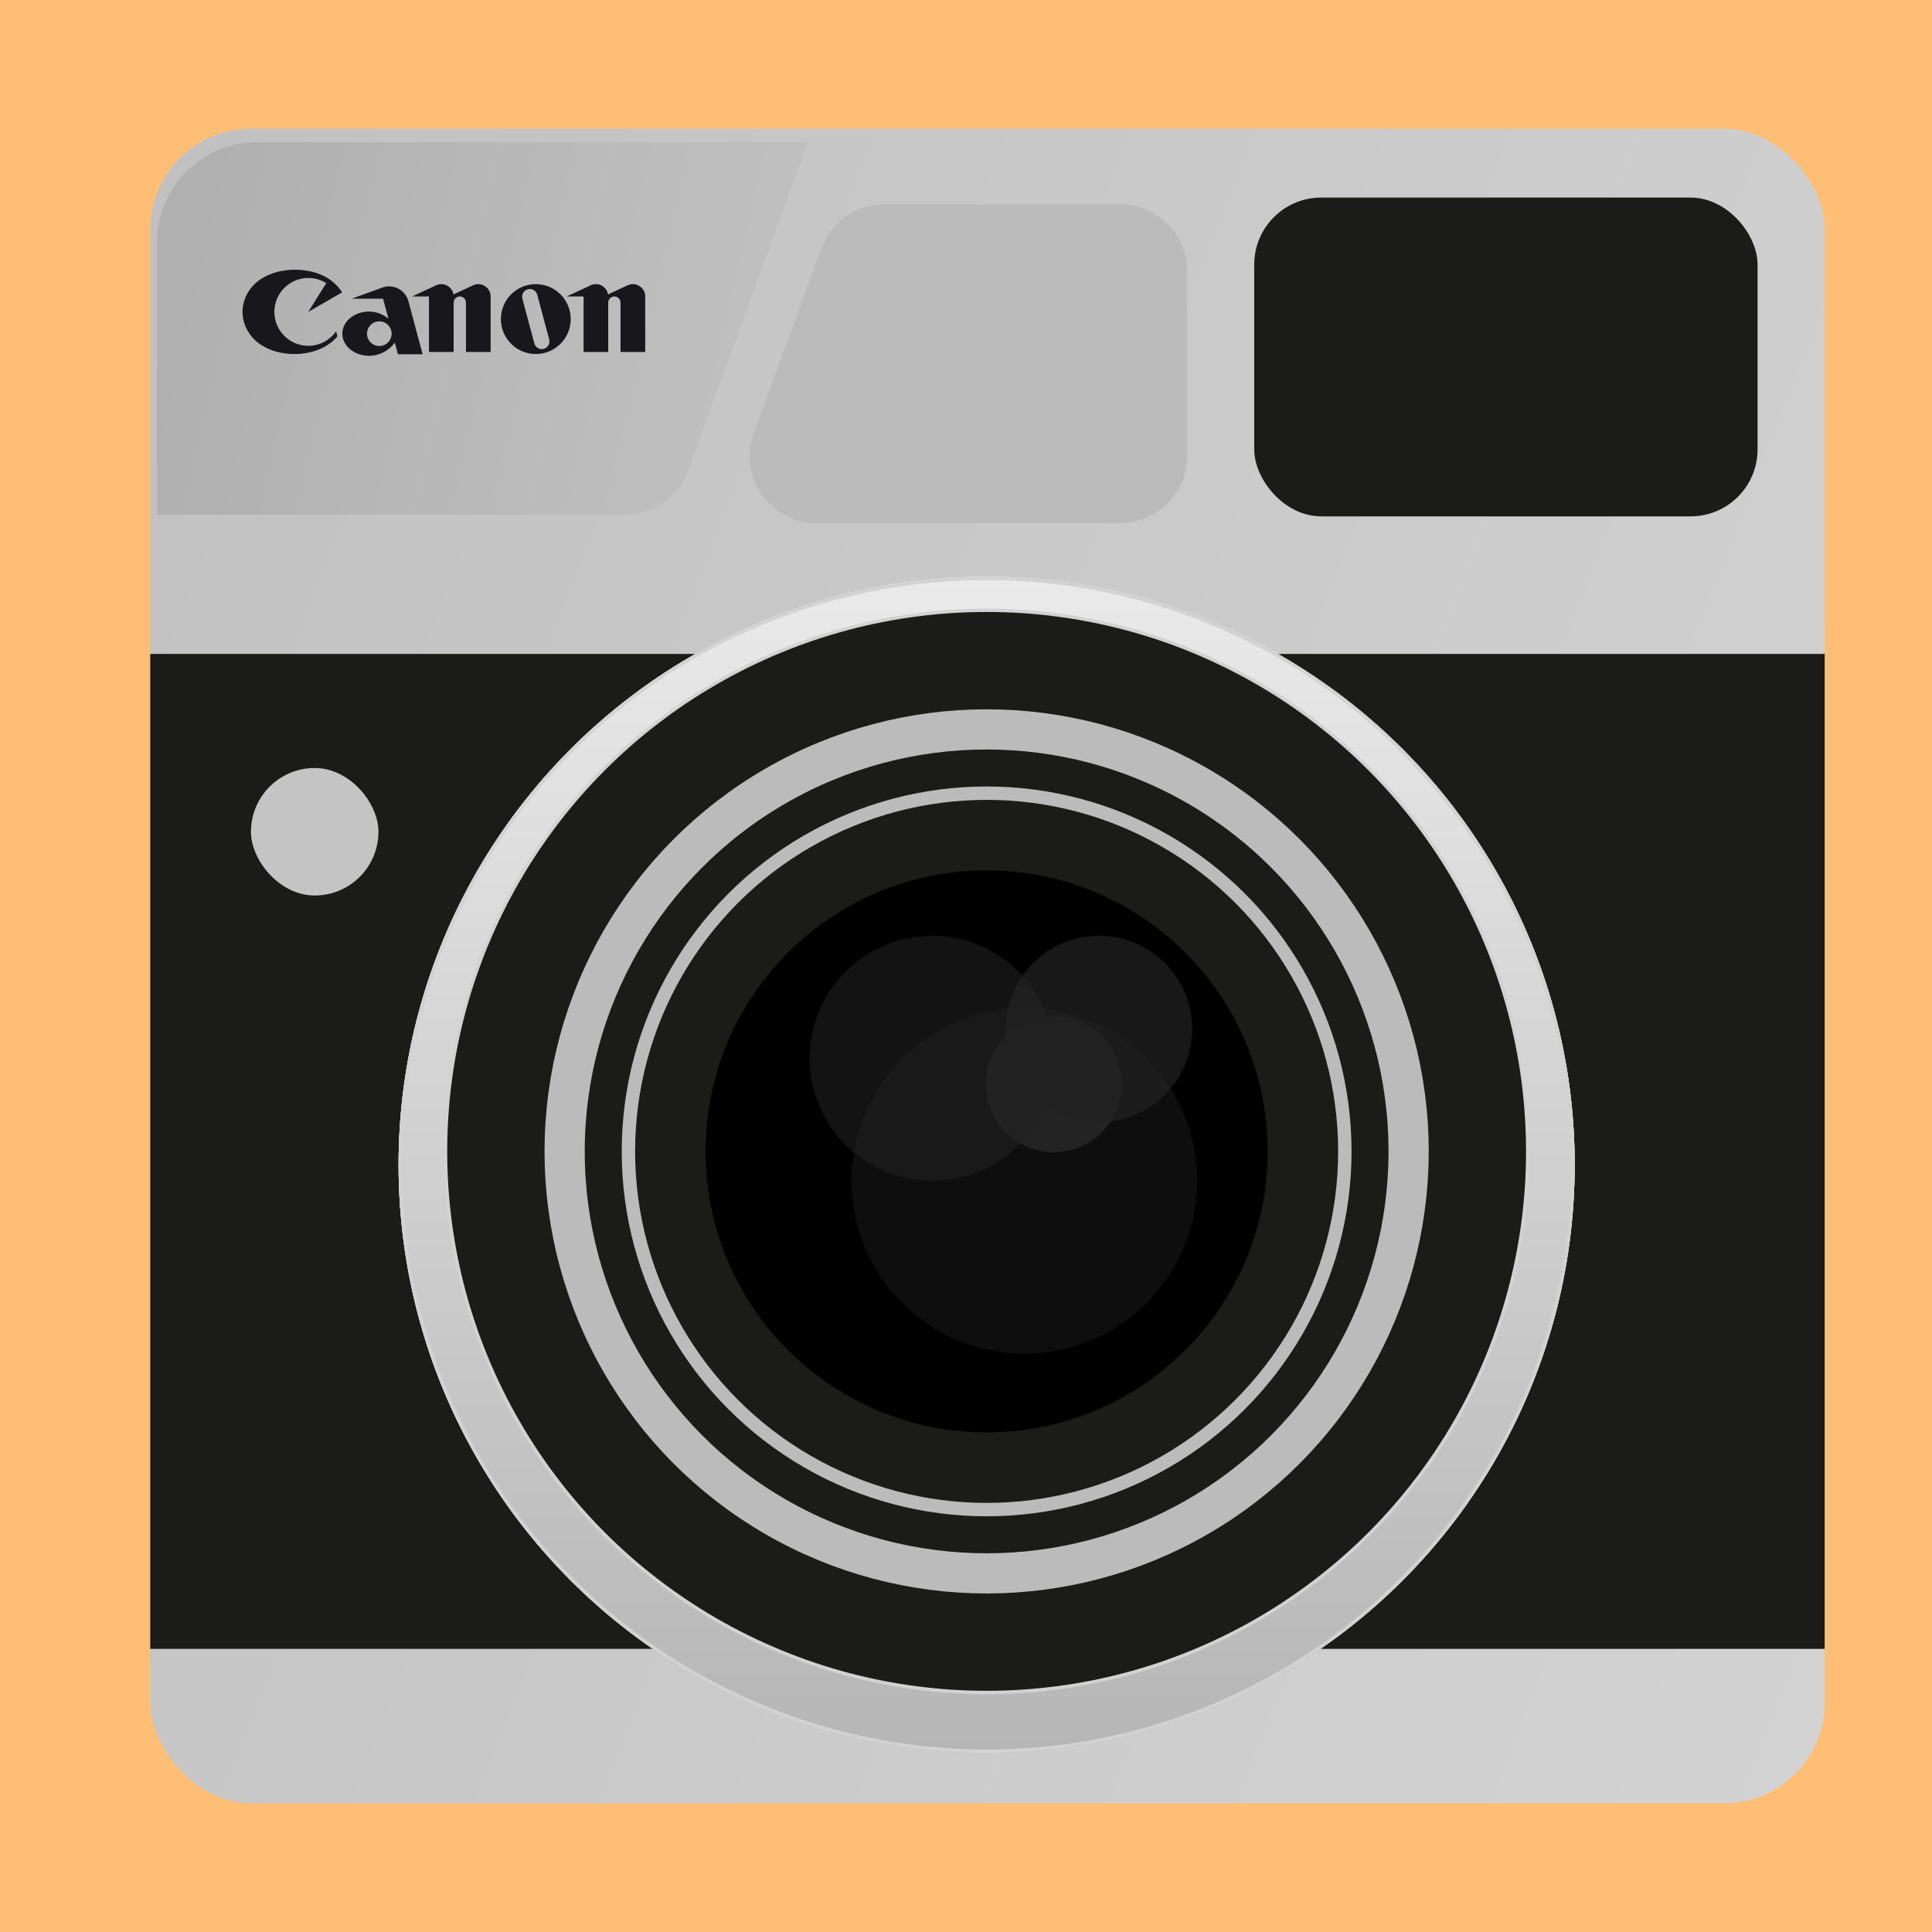 <svg width="90" height="90" viewBox="0 0 90 90" fill="none" xmlns="http://www.w3.org/2000/svg">
<rect width="90" height="90" fill="#FFBE76"/>
<rect x="7" y="6" width="78" height="78" rx="4.68" fill="url(#paint0_linear_2380_6086)"/>
<rect x="7" y="30.463" width="78" height="46.347" fill="#1B1B19"/>
<g filter="url(#filter0_d_2380_6086)">
<rect x="11.69" y="35.152" width="5.94" height="5.94" rx="2.97" fill="#C4C4C4"/>
</g>
<g filter="url(#filter1_i_2380_6086)">
<path d="M38.271 11.25C38.722 10.021 39.892 9.204 41.2 9.204H52.181C53.904 9.204 55.301 10.601 55.301 12.324V20.934C55.301 22.657 53.904 24.054 52.181 24.054H38.041C35.872 24.054 34.365 21.896 35.112 19.86L38.271 11.25Z" fill="#BBBBBB"/>
</g>
<g filter="url(#filter2_d_2380_6086)">
<path d="M7 10.68C7 8.095 9.095 6 11.68 6L37.325 6L31.742 21.3C31.293 22.532 30.122 23.351 28.811 23.351H7V10.68Z" fill="url(#paint1_linear_2380_6086)"/>
</g>
<rect x="58.427" y="9.204" width="23.447" height="14.85" rx="3.12" fill="#1B1B19"/>
<g filter="url(#filter3_d_2380_6086)">
<circle cx="45.961" cy="53.636" r="27.394" fill="url(#paint2_linear_2380_6086)"/>
<circle cx="45.961" cy="53.636" r="27.316" stroke="#D3D2D2" stroke-width="0.156"/>
</g>
<circle cx="45.961" cy="53.636" r="25.206" fill="#1B1B19" stroke="#D3D2D2" stroke-width="0.156"/>
<circle cx="45.961" cy="53.636" r="19.658" fill="#1B1B19" stroke="#BBBBBB" stroke-width="1.872"/>
<circle cx="45.961" cy="53.636" r="16.687" fill="#1B1B19" stroke="#BBBBBB" stroke-width="0.624"/>
<circle cx="45.961" cy="53.636" r="13.091" fill="url(#paint3_linear_2380_6086)"/>
<circle cx="49.087" cy="50.51" r="3.165" fill="#232323"/>
<circle cx="51.197" cy="47.931" r="4.338" fill="#232323" fill-opacity="0.7"/>
<circle cx="43.421" cy="49.299" r="5.705" fill="#232323" fill-opacity="0.56"/>
<circle cx="47.719" cy="55.004" r="8.05" fill="#232323" fill-opacity="0.4"/>
<g filter="url(#filter4_d_2380_6086)">
<circle cx="45.961" cy="53.636" r="27.394" fill="url(#paint4_linear_2380_6086)"/>
<circle cx="45.961" cy="53.636" r="27.316" stroke="#D3D2D2" stroke-width="0.156"/>
</g>
<circle cx="45.961" cy="53.636" r="25.206" fill="#1B1B19" stroke="#D3D2D2" stroke-width="0.156"/>
<circle cx="45.961" cy="53.636" r="19.658" fill="#1B1B19" stroke="#BBBBBB" stroke-width="1.872"/>
<circle cx="45.961" cy="53.636" r="16.687" fill="#1B1B19" stroke="#BBBBBB" stroke-width="0.624"/>
<circle cx="45.961" cy="53.636" r="13.091" fill="url(#paint5_linear_2380_6086)"/>
<circle cx="49.087" cy="50.51" r="3.165" fill="#232323"/>
<circle cx="51.197" cy="47.931" r="4.338" fill="#232323" fill-opacity="0.7"/>
<circle cx="43.421" cy="49.299" r="5.705" fill="#232323" fill-opacity="0.56"/>
<circle cx="47.719" cy="55.004" r="8.05" fill="#232323" fill-opacity="0.4"/>
<path d="M14.361 16.11C13.489 16.11 12.782 15.402 12.782 14.529C12.782 13.656 13.489 12.948 14.361 12.948C14.669 12.948 14.956 13.036 15.198 13.188L14.361 14.529L15.937 13.618C15.765 13.345 15.52 13.11 15.223 12.932C14.845 12.705 14.32 12.565 13.739 12.565C12.91 12.565 12.183 12.867 11.777 13.318C11.477 13.652 11.299 14.072 11.299 14.529C11.299 14.986 11.477 15.406 11.777 15.74C12.184 16.192 12.9 16.492 13.716 16.492C14.53 16.492 15.247 16.192 15.653 15.74C15.676 15.715 15.697 15.69 15.718 15.664L15.656 15.434C15.37 15.842 14.897 16.11 14.361 16.11" fill="#17171C"/>
<path d="M19.687 16.502L19.026 14.033C18.919 13.634 18.556 13.341 18.124 13.341C18.012 13.341 17.905 13.361 17.805 13.398L16.382 13.916H17.846L18.096 14.851C17.853 14.642 17.537 14.514 17.191 14.514C16.504 14.514 15.947 14.975 15.947 15.544C15.947 16.113 16.504 16.574 17.191 16.574C17.686 16.574 18.123 16.332 18.393 15.959L18.538 16.502H19.687V16.502ZM17.67 16.119C17.353 16.119 17.096 15.862 17.096 15.544C17.096 15.227 17.353 14.97 17.67 14.97C17.987 14.97 18.244 15.227 18.244 15.544C18.244 15.862 17.987 16.119 17.67 16.119Z" fill="#17171C"/>
<path d="M22.281 13.236C22.194 13.236 22.112 13.255 22.039 13.29L21.125 13.716C21.079 13.444 20.843 13.236 20.558 13.236C20.472 13.236 20.389 13.255 20.315 13.29L19.2 13.81H19.984V16.397H21.132V14.098C21.132 13.939 21.261 13.81 21.42 13.81C21.578 13.81 21.707 13.939 21.707 14.098V16.397H22.855V13.81C22.855 13.493 22.598 13.236 22.281 13.236" fill="#17171C"/>
<path d="M26.586 14.864C26.586 15.763 25.858 16.492 24.96 16.492C24.061 16.492 23.333 15.763 23.333 14.864C23.333 13.965 24.061 13.236 24.96 13.236C25.858 13.236 26.586 13.965 26.586 14.864V14.864ZM25.027 13.73C24.976 13.539 24.78 13.425 24.588 13.476C24.397 13.528 24.283 13.725 24.334 13.916L24.892 15.998C24.944 16.189 25.14 16.303 25.331 16.252C25.523 16.201 25.636 16.004 25.585 15.812L25.027 13.73V13.73Z" fill="#17171C"/>
<path d="M29.482 13.236C29.395 13.236 29.313 13.255 29.238 13.29L28.325 13.716C28.28 13.444 28.044 13.236 27.759 13.236C27.673 13.236 27.59 13.255 27.516 13.29L26.401 13.81H27.185V16.397H28.333V14.098C28.333 13.939 28.462 13.81 28.621 13.81C28.779 13.81 28.907 13.939 28.907 14.098V16.397H30.056V13.81C30.056 13.493 29.799 13.236 29.482 13.236" fill="#17171C"/>
<defs>
<filter id="filter0_d_2380_6086" x="11.066" y="35.152" width="7.188" height="7.188" filterUnits="userSpaceOnUse" color-interpolation-filters="sRGB">
<feFlood flood-opacity="0" result="BackgroundImageFix"/>
<feColorMatrix in="SourceAlpha" type="matrix" values="0 0 0 0 0 0 0 0 0 0 0 0 0 0 0 0 0 0 127 0" result="hardAlpha"/>
<feOffset dy="0.624"/>
<feGaussianBlur stdDeviation="0.312"/>
<feColorMatrix type="matrix" values="0 0 0 0 0 0 0 0 0 0 0 0 0 0 0 0 0 0 1 0"/>
<feBlend mode="normal" in2="BackgroundImageFix" result="effect1_dropShadow_2380_6086"/>
<feBlend mode="normal" in="SourceGraphic" in2="effect1_dropShadow_2380_6086" result="shape"/>
</filter>
<filter id="filter1_i_2380_6086" x="34.919" y="9.204" width="20.382" height="15.162" filterUnits="userSpaceOnUse" color-interpolation-filters="sRGB">
<feFlood flood-opacity="0" result="BackgroundImageFix"/>
<feBlend mode="normal" in="SourceGraphic" in2="BackgroundImageFix" result="shape"/>
<feColorMatrix in="SourceAlpha" type="matrix" values="0 0 0 0 0 0 0 0 0 0 0 0 0 0 0 0 0 0 127 0" result="hardAlpha"/>
<feOffset dy="0.312"/>
<feGaussianBlur stdDeviation="0.156"/>
<feComposite in2="hardAlpha" operator="arithmetic" k2="-1" k3="1"/>
<feColorMatrix type="matrix" values="0 0 0 0 0 0 0 0 0 0 0 0 0 0 0 0 0 0 0.12 0"/>
<feBlend mode="normal" in2="shape" result="effect1_innerShadow_2380_6086"/>
</filter>
<filter id="filter2_d_2380_6086" x="7" y="6" width="30.949" height="18.287" filterUnits="userSpaceOnUse" color-interpolation-filters="sRGB">
<feFlood flood-opacity="0" result="BackgroundImageFix"/>
<feColorMatrix in="SourceAlpha" type="matrix" values="0 0 0 0 0 0 0 0 0 0 0 0 0 0 0 0 0 0 127 0" result="hardAlpha"/>
<feOffset dx="0.312" dy="0.624"/>
<feGaussianBlur stdDeviation="0.156"/>
<feColorMatrix type="matrix" values="0 0 0 0 1 0 0 0 0 1 0 0 0 0 1 0 0 0 0.4 0"/>
<feBlend mode="normal" in2="BackgroundImageFix" result="effect1_dropShadow_2380_6086"/>
<feBlend mode="normal" in="SourceGraphic" in2="effect1_dropShadow_2380_6086" result="shape"/>
</filter>
<filter id="filter3_d_2380_6086" x="17.007" y="25.306" width="57.908" height="57.908" filterUnits="userSpaceOnUse" color-interpolation-filters="sRGB">
<feFlood flood-opacity="0" result="BackgroundImageFix"/>
<feColorMatrix in="SourceAlpha" type="matrix" values="0 0 0 0 0 0 0 0 0 0 0 0 0 0 0 0 0 0 127 0" result="hardAlpha"/>
<feOffset dy="0.624"/>
<feGaussianBlur stdDeviation="0.78"/>
<feColorMatrix type="matrix" values="0 0 0 0 0 0 0 0 0 0 0 0 0 0 0 0 0 0 0.2 0"/>
<feBlend mode="normal" in2="BackgroundImageFix" result="effect1_dropShadow_2380_6086"/>
<feBlend mode="normal" in="SourceGraphic" in2="effect1_dropShadow_2380_6086" result="shape"/>
</filter>
<filter id="filter4_d_2380_6086" x="17.007" y="25.306" width="57.908" height="57.908" filterUnits="userSpaceOnUse" color-interpolation-filters="sRGB">
<feFlood flood-opacity="0" result="BackgroundImageFix"/>
<feColorMatrix in="SourceAlpha" type="matrix" values="0 0 0 0 0 0 0 0 0 0 0 0 0 0 0 0 0 0 127 0" result="hardAlpha"/>
<feOffset dy="0.624"/>
<feGaussianBlur stdDeviation="0.78"/>
<feColorMatrix type="matrix" values="0 0 0 0 0 0 0 0 0 0 0 0 0 0 0 0 0 0 0.2 0"/>
<feBlend mode="normal" in2="BackgroundImageFix" result="effect1_dropShadow_2380_6086"/>
<feBlend mode="normal" in="SourceGraphic" in2="effect1_dropShadow_2380_6086" result="shape"/>
</filter>
<linearGradient id="paint0_linear_2380_6086" x1="7.905" y1="7.602" x2="99.908" y2="43.72" gradientUnits="userSpaceOnUse">
<stop stop-color="#C1C1C1"/>
<stop offset="1" stop-color="#D3D3D3"/>
</linearGradient>
<linearGradient id="paint1_linear_2380_6086" x1="9.633" y1="6" x2="36.556" y2="12.256" gradientUnits="userSpaceOnUse">
<stop stop-color="#B0B0B0"/>
<stop offset="1" stop-color="#C0C0C0"/>
</linearGradient>
<linearGradient id="paint2_linear_2380_6086" x1="45.961" y1="26.242" x2="45.961" y2="81.03" gradientUnits="userSpaceOnUse">
<stop stop-color="#EAEAEA"/>
<stop offset="1" stop-color="#B6B6B6"/>
</linearGradient>
<linearGradient id="paint3_linear_2380_6086" x1="46" y1="66.727" x2="46" y2="40.545" gradientUnits="userSpaceOnUse">
<stop/>
<stop offset="1"/>
</linearGradient>
<linearGradient id="paint4_linear_2380_6086" x1="45.961" y1="26.242" x2="45.961" y2="81.03" gradientUnits="userSpaceOnUse">
<stop stop-color="#EAEAEA"/>
<stop offset="1" stop-color="#B6B6B6"/>
</linearGradient>
<linearGradient id="paint5_linear_2380_6086" x1="46" y1="66.727" x2="46" y2="40.545" gradientUnits="userSpaceOnUse">
<stop/>
<stop offset="1"/>
</linearGradient>
</defs>
</svg>
